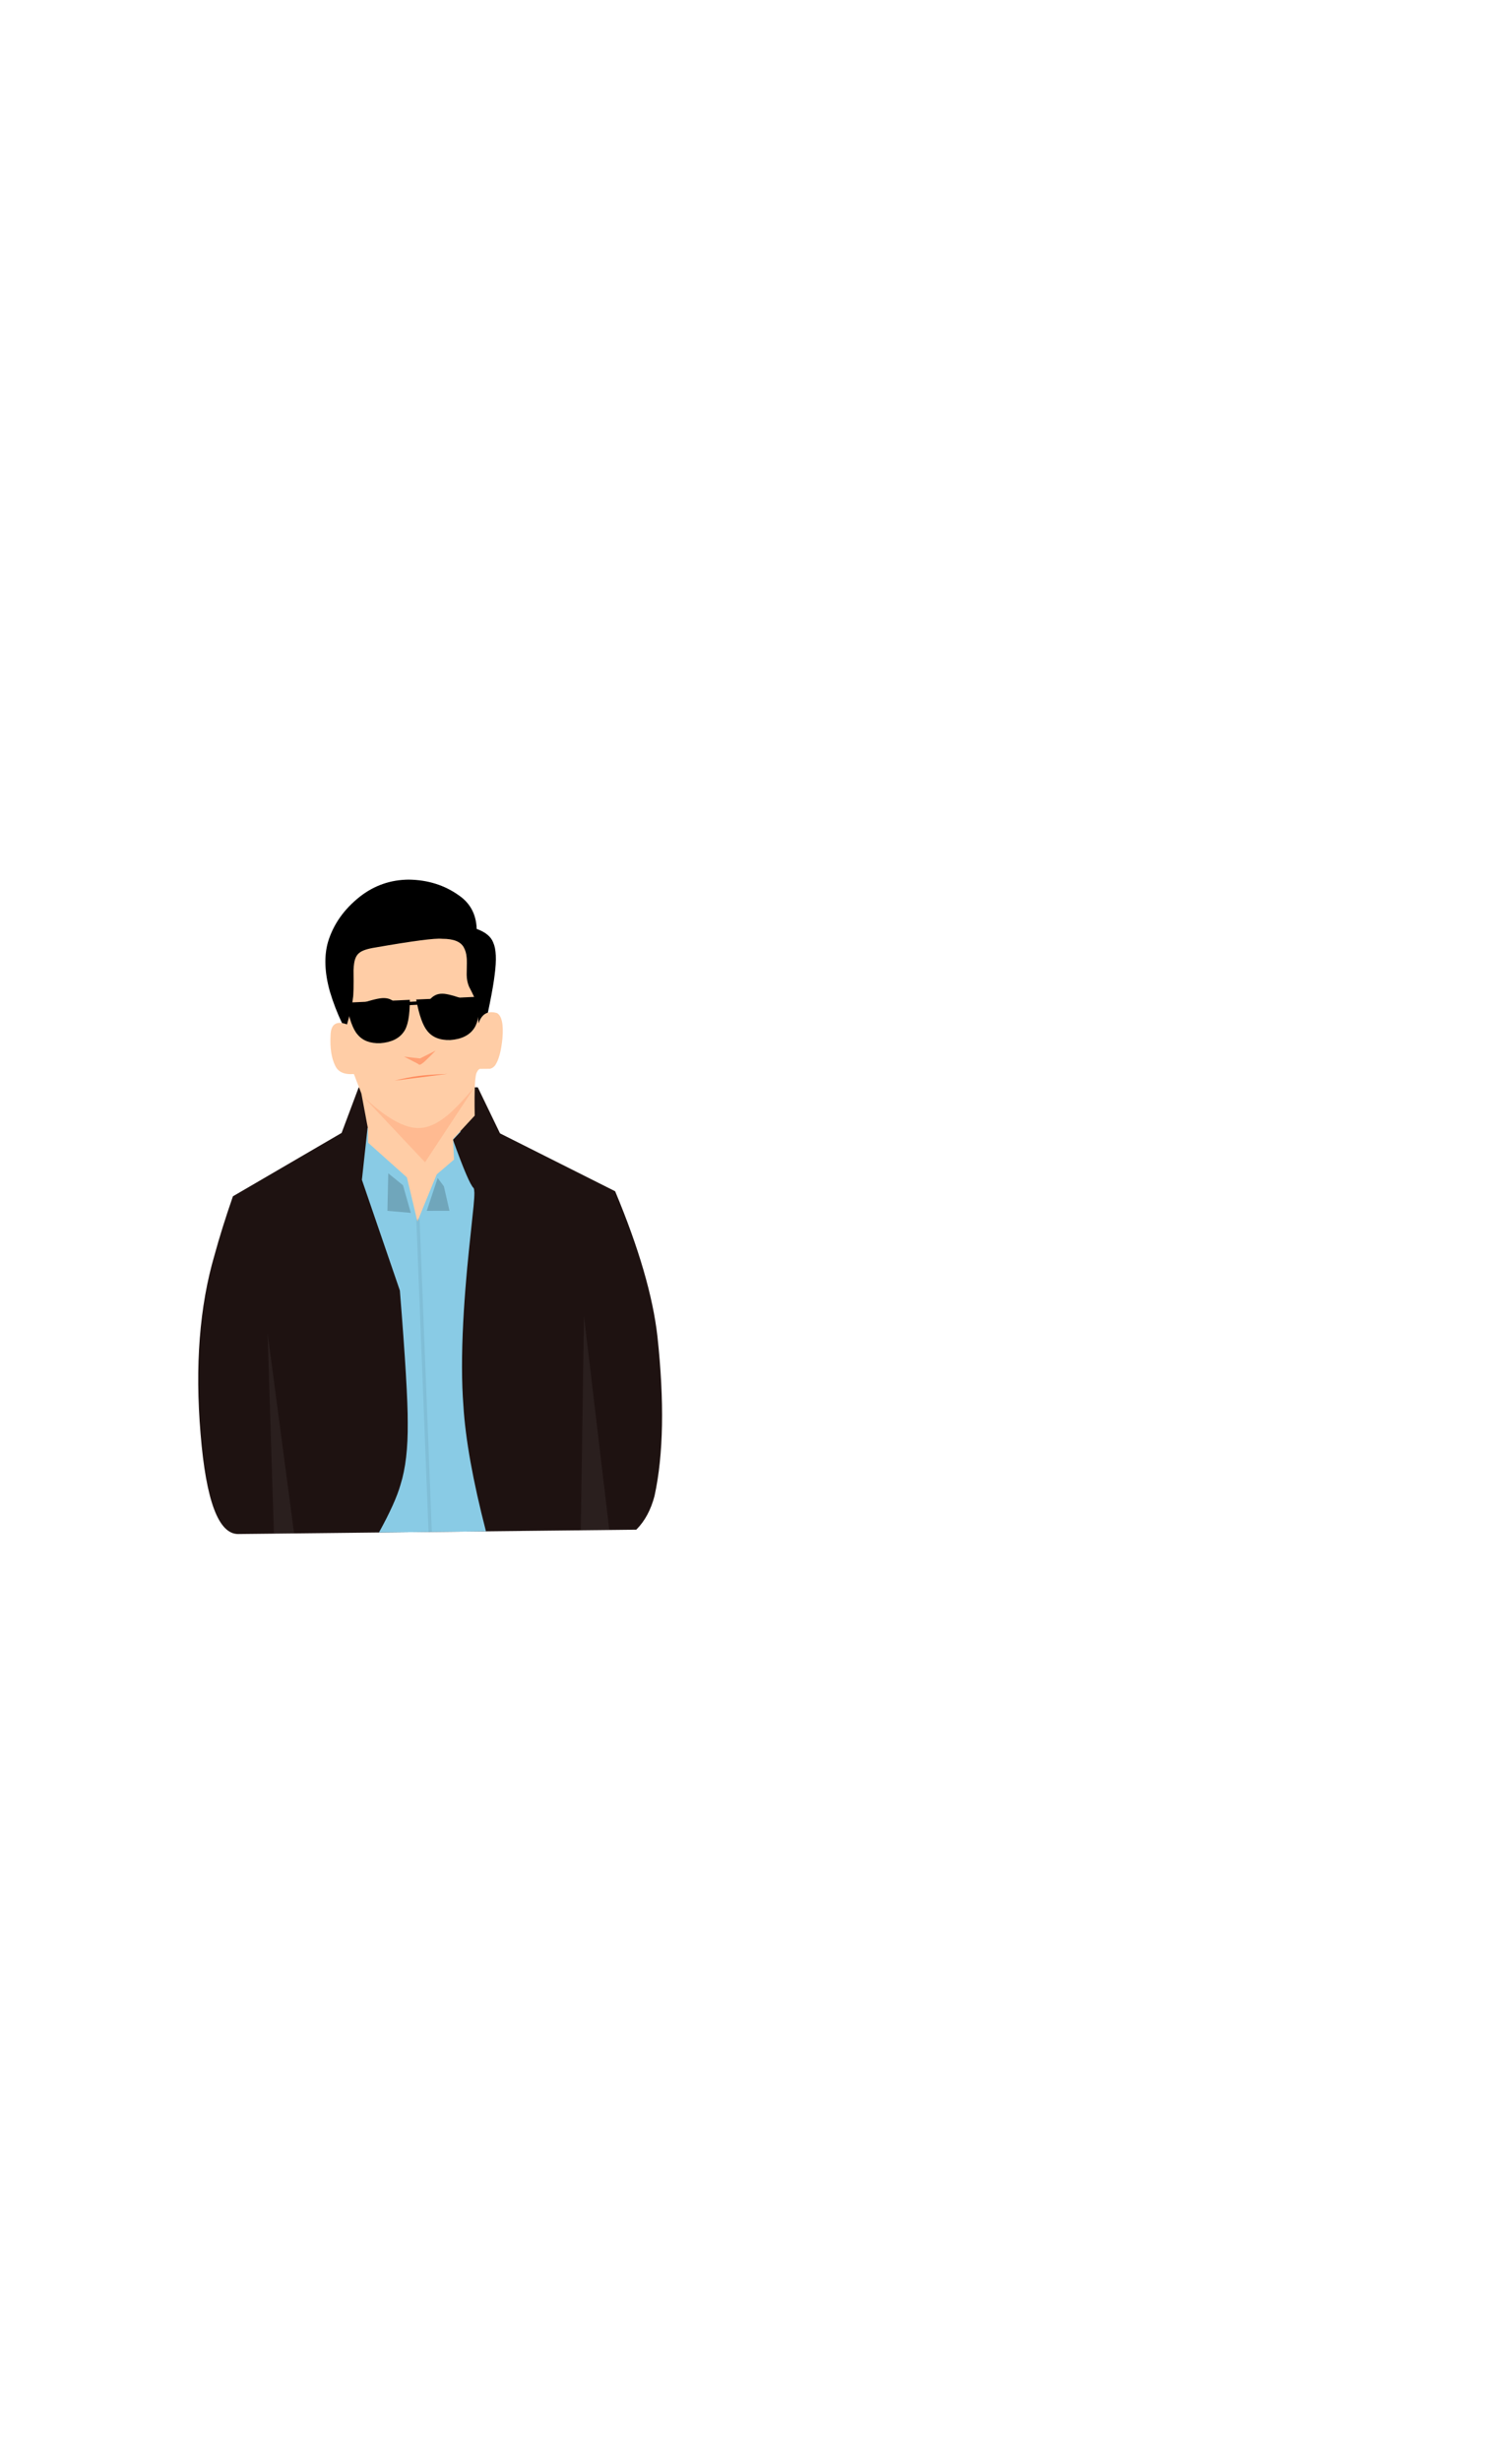 <?xml version='1.0' encoding='utf-8'?>
<svg xmlns="http://www.w3.org/2000/svg" version="1.1" width="600px" height="976px" viewBox="0 0 600 976"> <g id="layer1"> <g style="fill:rgb(30,18,17); fill-opacity:1.0; stroke-linejoin: miter"> <path d="M142.321,431.312L135.561,449.34L92.429,474.474Q87.971,487.358,85.136,497.767Q76.189,528.239,79.598,568.782Q82.851,608.5,94.523,608.426L252.495,606.696Q257.572,601.623,259.737,593.295Q265.072,568.833,260.886,530.056Q258.182,506.142,244.102,472.477L198.417,449.516L189.597,431.252L142.384,431.312"/> </g> <g style="fill:rgb(137,203,229); fill-opacity:1.0; stroke-linejoin: miter"> <path d="M145.86,447.299L143.613,467.941L158.672,511.838Q161.865,551.338,161.792,564.383Q161.942,579.333,158.947,588.795Q156.962,595.885,150.381,607.814L192.838,607.349L192.84,607.35Q185.087,577.396,183.882,557.478Q182.827,543.716,183.819,524.351Q184.239,516.201,185.04,506.926Q185.567,500.27,187.899,478.597Q188.267,474.864,188.245,473.084Q188.194,471.634,187.947,471.197Q186.07,469.643,179.753,452.081L182.876,448.756L145.883,447.3L145.86,447.299 Z"/> </g> <g style="fill:rgb(0,0,0); fill-opacity:1.0; stroke-linejoin: miter"> <path d="M162.186,348.874Q151.384,348.965,142.882,355.574Q133.38,363.063,130.175,373.547Q127.733,382.007,130.912,393.295Q134.918,406.617,142.478,417.286L190.511,415.402L190.555,415.287Q195.31,394.951,196.3,386.586Q197.479,377.682,195.727,373.844Q194.407,370.323,189.164,368.43Q188.866,359.801,182.141,355.158Q173.566,349.027,162.194,348.874"/> </g> <g style="fill:rgb(255,205,166); fill-opacity:1.0; stroke-linejoin: miter"> <path d="M175.432,372.342Q171.406,371.88,148.951,375.796Q144.15,376.541,142.496,377.993Q140.966,379.243,140.545,381.995Q140.35,383.156,140.29,384.808Q140.416,394.182,140.037,396.005Q139.663,399.722,137.697,406.299Q131.327,403.958,131.172,410.648Q130.777,418.22,133.025,422.692Q134.728,426.426,140.434,425.985L143.406,433.717L145.995,447.509L146.06,453.206L161.471,466.983L165.641,484.474L173.302,465.79L180.152,459.921L179.78,451.773L188.38,442.471Q188.078,426.525,189.312,425.145Q189.729,424.221,190.413,423.939L194.464,423.903Q195.76,423.569,196.546,422.444Q198.632,419.327,199.379,411.889Q200.084,403.433,197.214,401.803Q191.804,400.194,189.899,405.907Q189.516,399.774,188.808,397.357Q188.724,396.28,186.074,391.214Q185.604,389.988,185.437,389.045Q185.241,388.118,185.191,386.676Q185.357,380.516,185.168,379.652Q184.976,377.412,184.044,375.754Q182.217,372.333,175.475,372.343"/> </g> <g style="fill:rgb(255,56,0); fill-opacity:0.125; stroke-linejoin: miter"> <path d="M188.588,430.771Q180.672,440.148,176.399,443.27Q171.486,447.021,166.968,447.369Q157.853,448.097,143.559,434.32L168.67,460.988L188.526,430.866"/> </g> <g style="fill:rgb(255,56,0); fill-opacity:0.443; stroke-linejoin: miter"> <path d="M177.555,425.939Q170.078,426.241,166.262,426.731Q161.922,427.272,156.616,428.595L177.524,425.943"/> </g> <g style="fill:rgb(255,56,0); fill-opacity:0.306; stroke-linejoin: miter"> <path d="M172.893,416.684L166.661,419.804L160.327,419.074L165.889,421.939Q166.105,422.184,166.211,422.231Q166.394,422.331,166.645,422.276Q167.235,422.165,168.612,420.91Q169.834,419.816,172.876,416.702"/> </g> <g style="fill:rgb(0,0,0); fill-opacity:1.0; stroke-linejoin: miter"> <path d="M162.619,396.555L137.335,397.673Q139.165,407.345,141.933,410.357Q144.908,413.933,150.853,413.752Q157.391,413.268,160.168,409.318Q162.658,406.039,162.619,396.559"/> </g> <g style="fill:rgb(0,0,0); fill-opacity:1.0; stroke-linejoin: miter"> <path d="M190.439,395.297L165.159,396.438Q166.906,405.705,169.563,408.885Q172.548,412.674,178.656,412.495Q185.357,412.025,188.167,407.811Q190.476,404.42,190.439,395.331"/> </g> <g style="fill:rgb(0,0,0); fill-opacity:1.0; stroke-linejoin: miter"> <path d="M152.371,395.86Q149.835,395.781,143.031,398.06Q142.386,398.371,142.196,399.069Q142.037,399.778,142.467,400.358Q143.043,401.036,143.886,400.928L147.517,399.831Q148.7,399.489,149.583,399.283Q151.511,398.829,152.584,398.89Q153.35,398.93,153.903,399.257Q154.204,399.43,154.527,399.735L155.601,400.863Q155.974,401.141,156.475,401.158Q157.385,401.147,157.849,400.325Q158.234,399.475,157.696,398.723Q156.422,397.154,155.266,396.556Q154.019,395.875,152.382,395.86"/> </g> <g style="fill:rgb(0,0,0); fill-opacity:1.0; stroke-linejoin: miter"> <path d="M175.598,394.13Q178.136,394.123,184.873,396.592Q185.509,396.921,185.679,397.624Q185.818,398.337,185.372,398.905Q184.777,399.567,183.937,399.435L180.338,398.236Q179.166,397.861,178.288,397.63Q176.374,397.122,175.299,397.153Q174.534,397.171,173.971,397.482Q173.665,397.647,173.334,397.942L172.228,399.04Q171.847,399.307,171.346,399.309Q170.437,399.273,169.996,398.438Q169.636,397.578,170.195,396.841Q171.512,395.309,172.685,394.743Q173.95,394.098,175.587,394.129"/> </g> <g style="fill:rgb(210,201,201); fill-opacity:0.071; stroke-linejoin: miter"> <path d="M231.729,521.897L230.469,606.937L241.786,606.813L231.738,521.966L231.729,521.897 Z M106.178,528.686L108.693,608.271L116.705,608.183L106.187,528.753L106.178,528.686 Z"/> </g> <g style="fill:rgb(0,0,0); fill-opacity:0.184; stroke-linejoin: miter"> <path d="M173.683,467.234L169.357,480.235L169.357,480.235L178.367,480.223L176.14,470.524L173.684,467.236L173.683,467.234 Z M154.073,465.357L153.733,480.239L163.017,481.046L163.017,481.046L159.918,470.112L154.086,465.368L154.073,465.357 Z"/> </g> <g style="fill:rgb(0,0,0); fill-opacity:1.0; stroke-linejoin: miter"> <path d="M167.962,397.061L158.072,397.584L158.142,398.889L167.972,398.367Q168.03,398.365,168.073,398.357Q168.602,398.216,168.605,397.666Q168.52,397.123,167.98,397.061"/> </g> <g style="fill:rgb(0,0,0); fill-opacity:0.063; stroke-linejoin: miter"> <path d="M165.881,483.43L165.869,483.43Q165.253,483.502,165.221,484.102L170.054,607.599L171.361,607.585L166.528,484.079Q166.453,483.473,165.881,483.43 Z"/> </g> </g> </svg>
